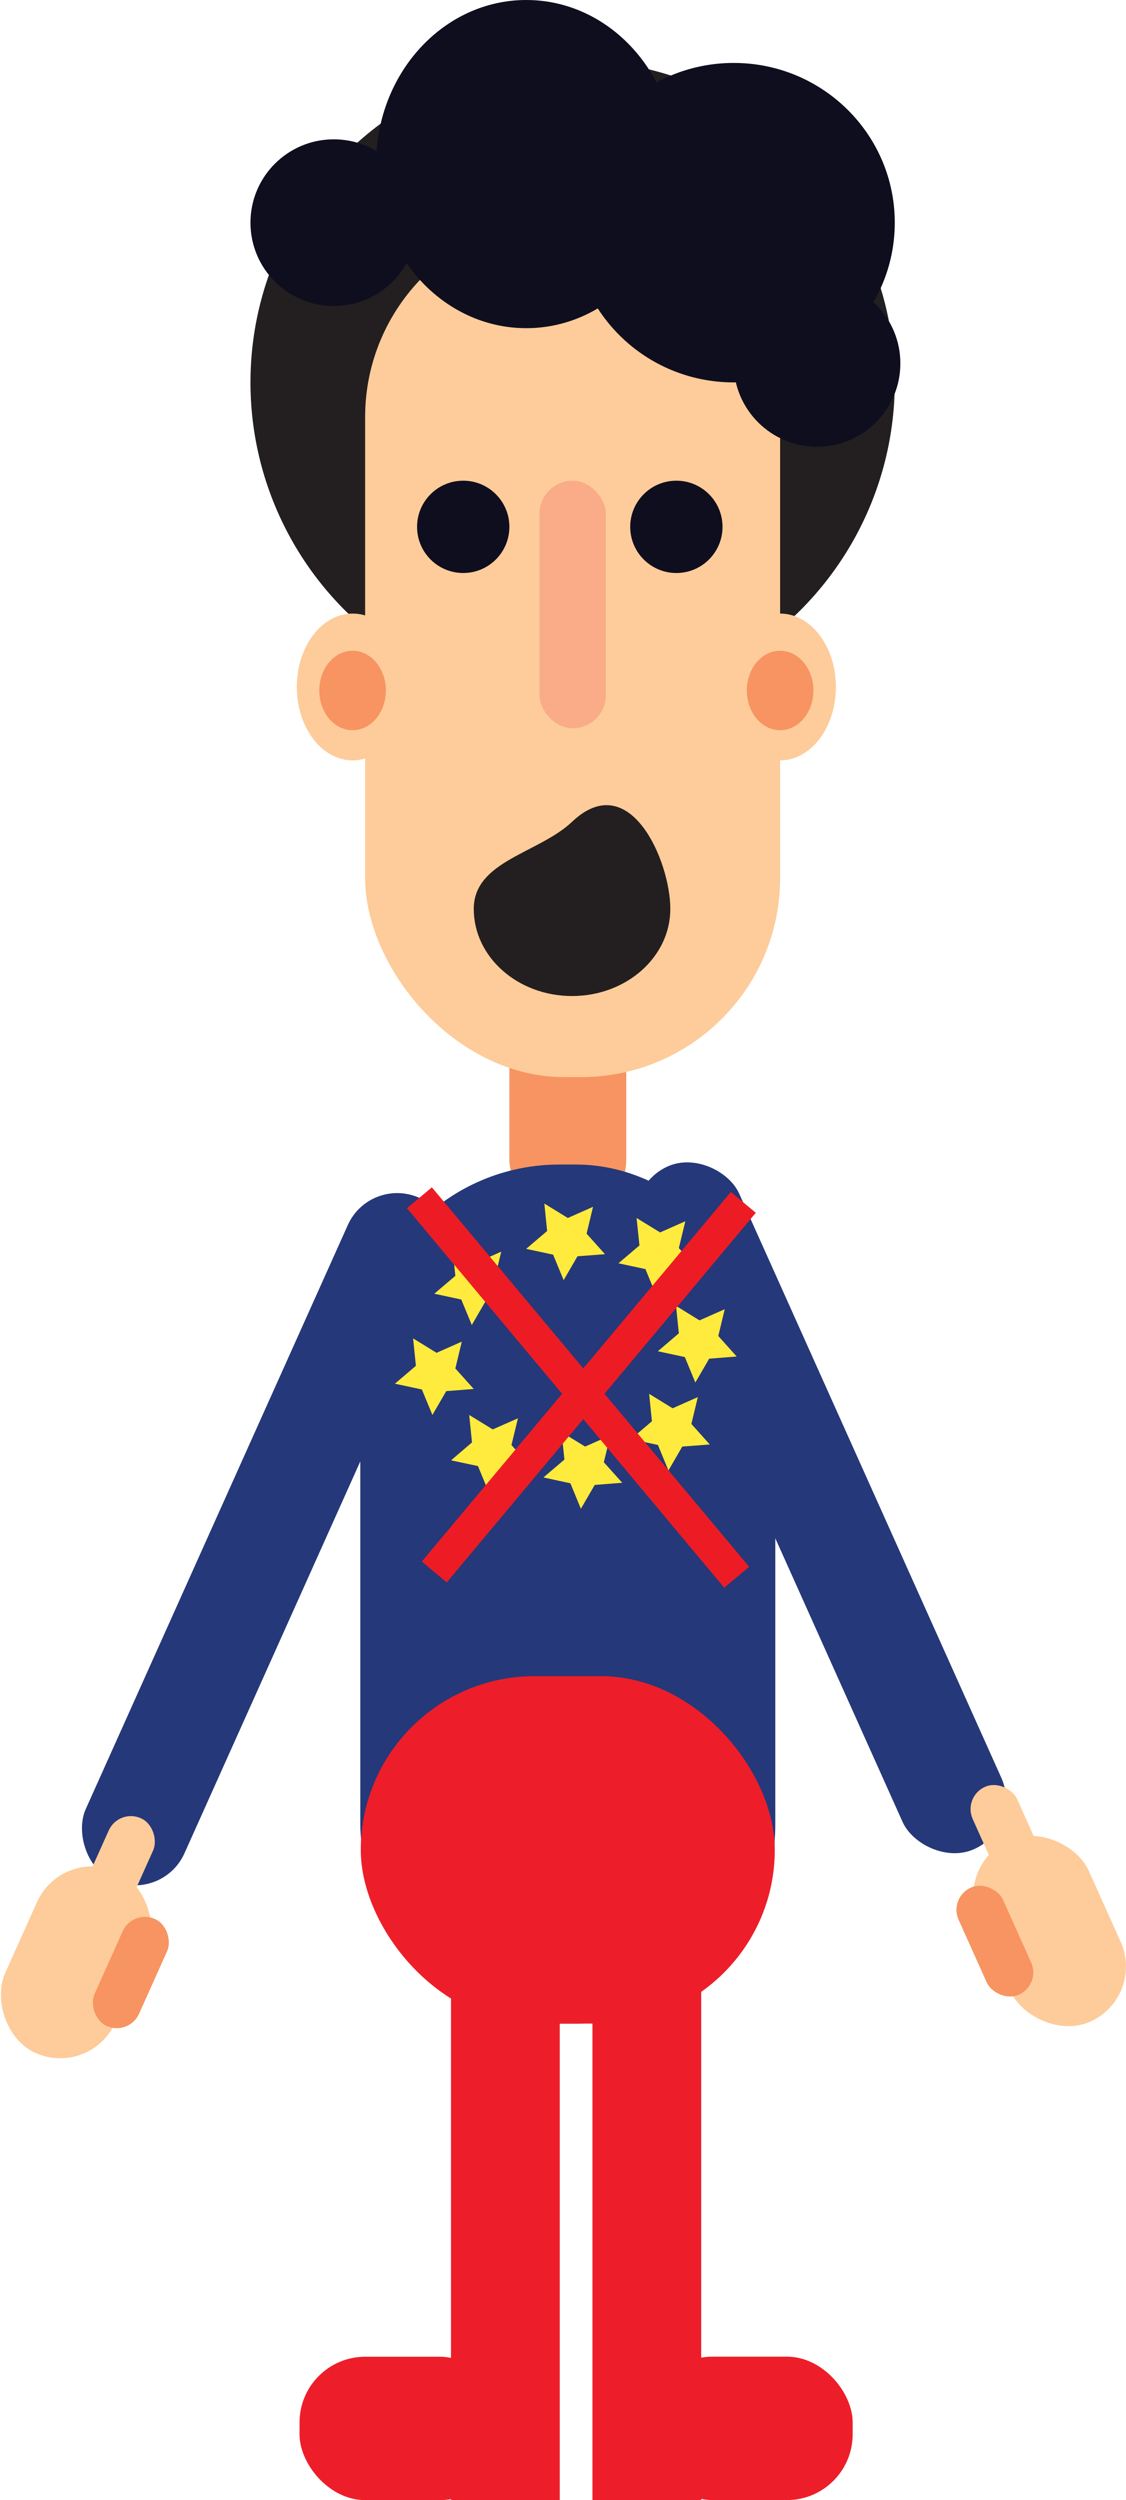 <svg id="Layer_1" data-name="Layer 1" xmlns="http://www.w3.org/2000/svg" width="173.22" height="384.56" viewBox="0 0 173.22 384.56"><defs><style>.cls-1{fill:#231f20;}.cls-2{fill:#f79461;}.cls-3{fill:#fdcc9a;}.cls-4{fill:#0e0e1e;}.cls-5{fill:#f9ac87;}.cls-6{fill:#ed1e29;}.cls-7{fill:#253879;}.cls-8{fill:#feeb3d;}.cls-9{fill:none;stroke:#ed1c24;stroke-miterlimit:10;stroke-width:5px;}</style></defs><title>character_noneu_game</title><circle class="cls-1" cx="88.09" cy="58.82" r="49.56"/><rect class="cls-2" x="78.36" y="149.97" width="17.98" height="37.38" rx="8.99"/><rect class="cls-3" x="56.17" y="33.54" width="63.84" height="132.14" rx="30.62"/><path class="cls-1" d="M262.38,158.75c0,7.4-6.77,13.4-15.12,13.4s-15.12-6-15.12-13.4,10-8.55,15.12-13.4C256.13,136.93,262.38,151.35,262.38,158.75Z" transform="translate(-159.26 -18.94)"/><ellipse class="cls-3" cx="120.01" cy="105.67" rx="8.58" ry="11.29"/><ellipse class="cls-2" cx="120.01" cy="106.21" rx="5.12" ry="6.11"/><ellipse class="cls-3" cx="54.24" cy="105.67" rx="8.58" ry="11.29"/><ellipse class="cls-2" cx="54.24" cy="106.21" rx="5.12" ry="6.11"/><ellipse class="cls-4" cx="112.87" cy="34.25" rx="24.78" ry="24.57"/><ellipse class="cls-4" cx="80.96" cy="25.24" rx="23.1" ry="25.24"/><circle class="cls-4" cx="51.35" cy="34.25" r="12.82"/><circle class="cls-4" cx="125.69" cy="55.9" r="12.82"/><circle class="cls-4" cx="71.26" cy="81.04" r="7.1"/><circle class="cls-4" cx="104.05" cy="81.04" r="7.1"/><rect class="cls-5" x="82.99" y="73.94" width="10.21" height="38.08" rx="5.1"/><rect class="cls-6" x="46.08" y="362.51" width="31.67" height="22.06" rx="10.11"/><rect class="cls-6" x="69.38" y="265.02" width="16.73" height="119.54"/><rect class="cls-6" x="258.76" y="381.45" width="31.67" height="22.06" rx="10.11" transform="translate(389.93 766.01) rotate(-180)"/><rect class="cls-6" x="250.39" y="283.96" width="16.73" height="119.54" transform="translate(358.26 668.52) rotate(-180)"/><rect class="cls-7" x="191.9" y="198.13" width="16.64" height="115.11" rx="8.32" transform="translate(-37.04 -78.49) rotate(24.17)"/><rect class="cls-3" x="173.52" y="297.82" width="7.49" height="18.05" rx="3.74" transform="translate(-18.11 -64.61) rotate(24.17)"/><rect class="cls-3" x="161.71" y="305.5" width="18.58" height="30.56" rx="9.29" transform="translate(-12.95 -60.83) rotate(24.17)"/><rect class="cls-2" x="175.68" y="313.32" width="7.49" height="18.05" rx="3.74" transform="translate(-11.58 -64.14) rotate(24.17)"/><rect class="cls-7" x="277.22" y="193.27" width="16.64" height="115.11" rx="8.32" transform="translate(489.49 343.85) rotate(155.83)"/><rect class="cls-3" x="310.73" y="292.96" width="7.49" height="18.05" rx="3.74" transform="translate(565.77 429.84) rotate(155.83)"/><rect class="cls-3" x="311.44" y="300.65" width="18.58" height="30.56" rx="9.29" transform="translate(583.44 453.94) rotate(155.83)"/><rect class="cls-2" x="308.57" y="308.47" width="7.49" height="18.05" rx="3.74" transform="translate(567.98 460.37) rotate(155.83)"/><rect class="cls-7" x="55.43" y="179.13" width="63.84" height="132.14" rx="30.62"/><rect class="cls-6" x="55.5" y="257.83" width="63.69" height="53.44" rx="26.72"/><polygon class="cls-8" points="72.58 203.81 70.96 199.89 66.81 199 70.05 196.25 69.61 192.02 73.22 194.25 77.11 192.53 76.11 196.65 78.94 199.81 74.71 200.14 72.58 203.81"/><polygon class="cls-8" points="86.71 196.91 85.09 192.99 80.94 192.1 84.17 189.35 83.74 185.13 87.35 187.35 91.23 185.63 90.24 189.76 93.07 192.92 88.84 193.24 86.71 196.91"/><polygon class="cls-8" points="66.52 217.65 64.9 213.73 60.75 212.84 63.98 210.09 63.55 205.87 67.16 208.09 71.04 206.37 70.05 210.5 72.88 213.65 68.65 213.98 66.52 217.65"/><polygon class="cls-8" points="75.15 229.44 73.53 225.51 69.39 224.63 72.61 221.87 72.18 217.65 75.8 219.87 79.68 218.16 78.68 222.28 81.51 225.44 77.28 225.77 75.15 229.44"/><polygon class="cls-8" points="100.91 199.14 99.29 195.21 95.14 194.32 98.37 191.57 97.93 187.35 101.55 189.57 105.43 187.85 104.43 191.98 107.27 195.14 103.03 195.47 100.91 199.14"/><polygon class="cls-8" points="89.36 232.08 87.75 228.16 83.6 227.26 86.83 224.51 86.39 220.29 90.01 222.51 93.89 220.8 92.89 224.92 95.72 228.08 91.49 228.41 89.36 232.08"/><polygon class="cls-8" points="102.83 226.19 101.21 222.26 97.06 221.37 100.29 218.62 99.86 214.4 103.47 216.62 107.35 214.9 106.36 219.03 109.19 222.19 104.96 222.51 102.83 226.19"/><polygon class="cls-8" points="106.97 212.66 105.35 208.74 101.2 207.85 104.43 205.09 104 200.87 107.61 203.1 111.49 201.38 110.5 205.5 113.33 208.66 109.1 208.99 106.97 212.66"/><line class="cls-9" x1="64.52" y1="184.24" x2="113.33" y2="242.61"/><line class="cls-9" x1="114.35" y1="184.95" x2="66.81" y2="241.8"/></svg>